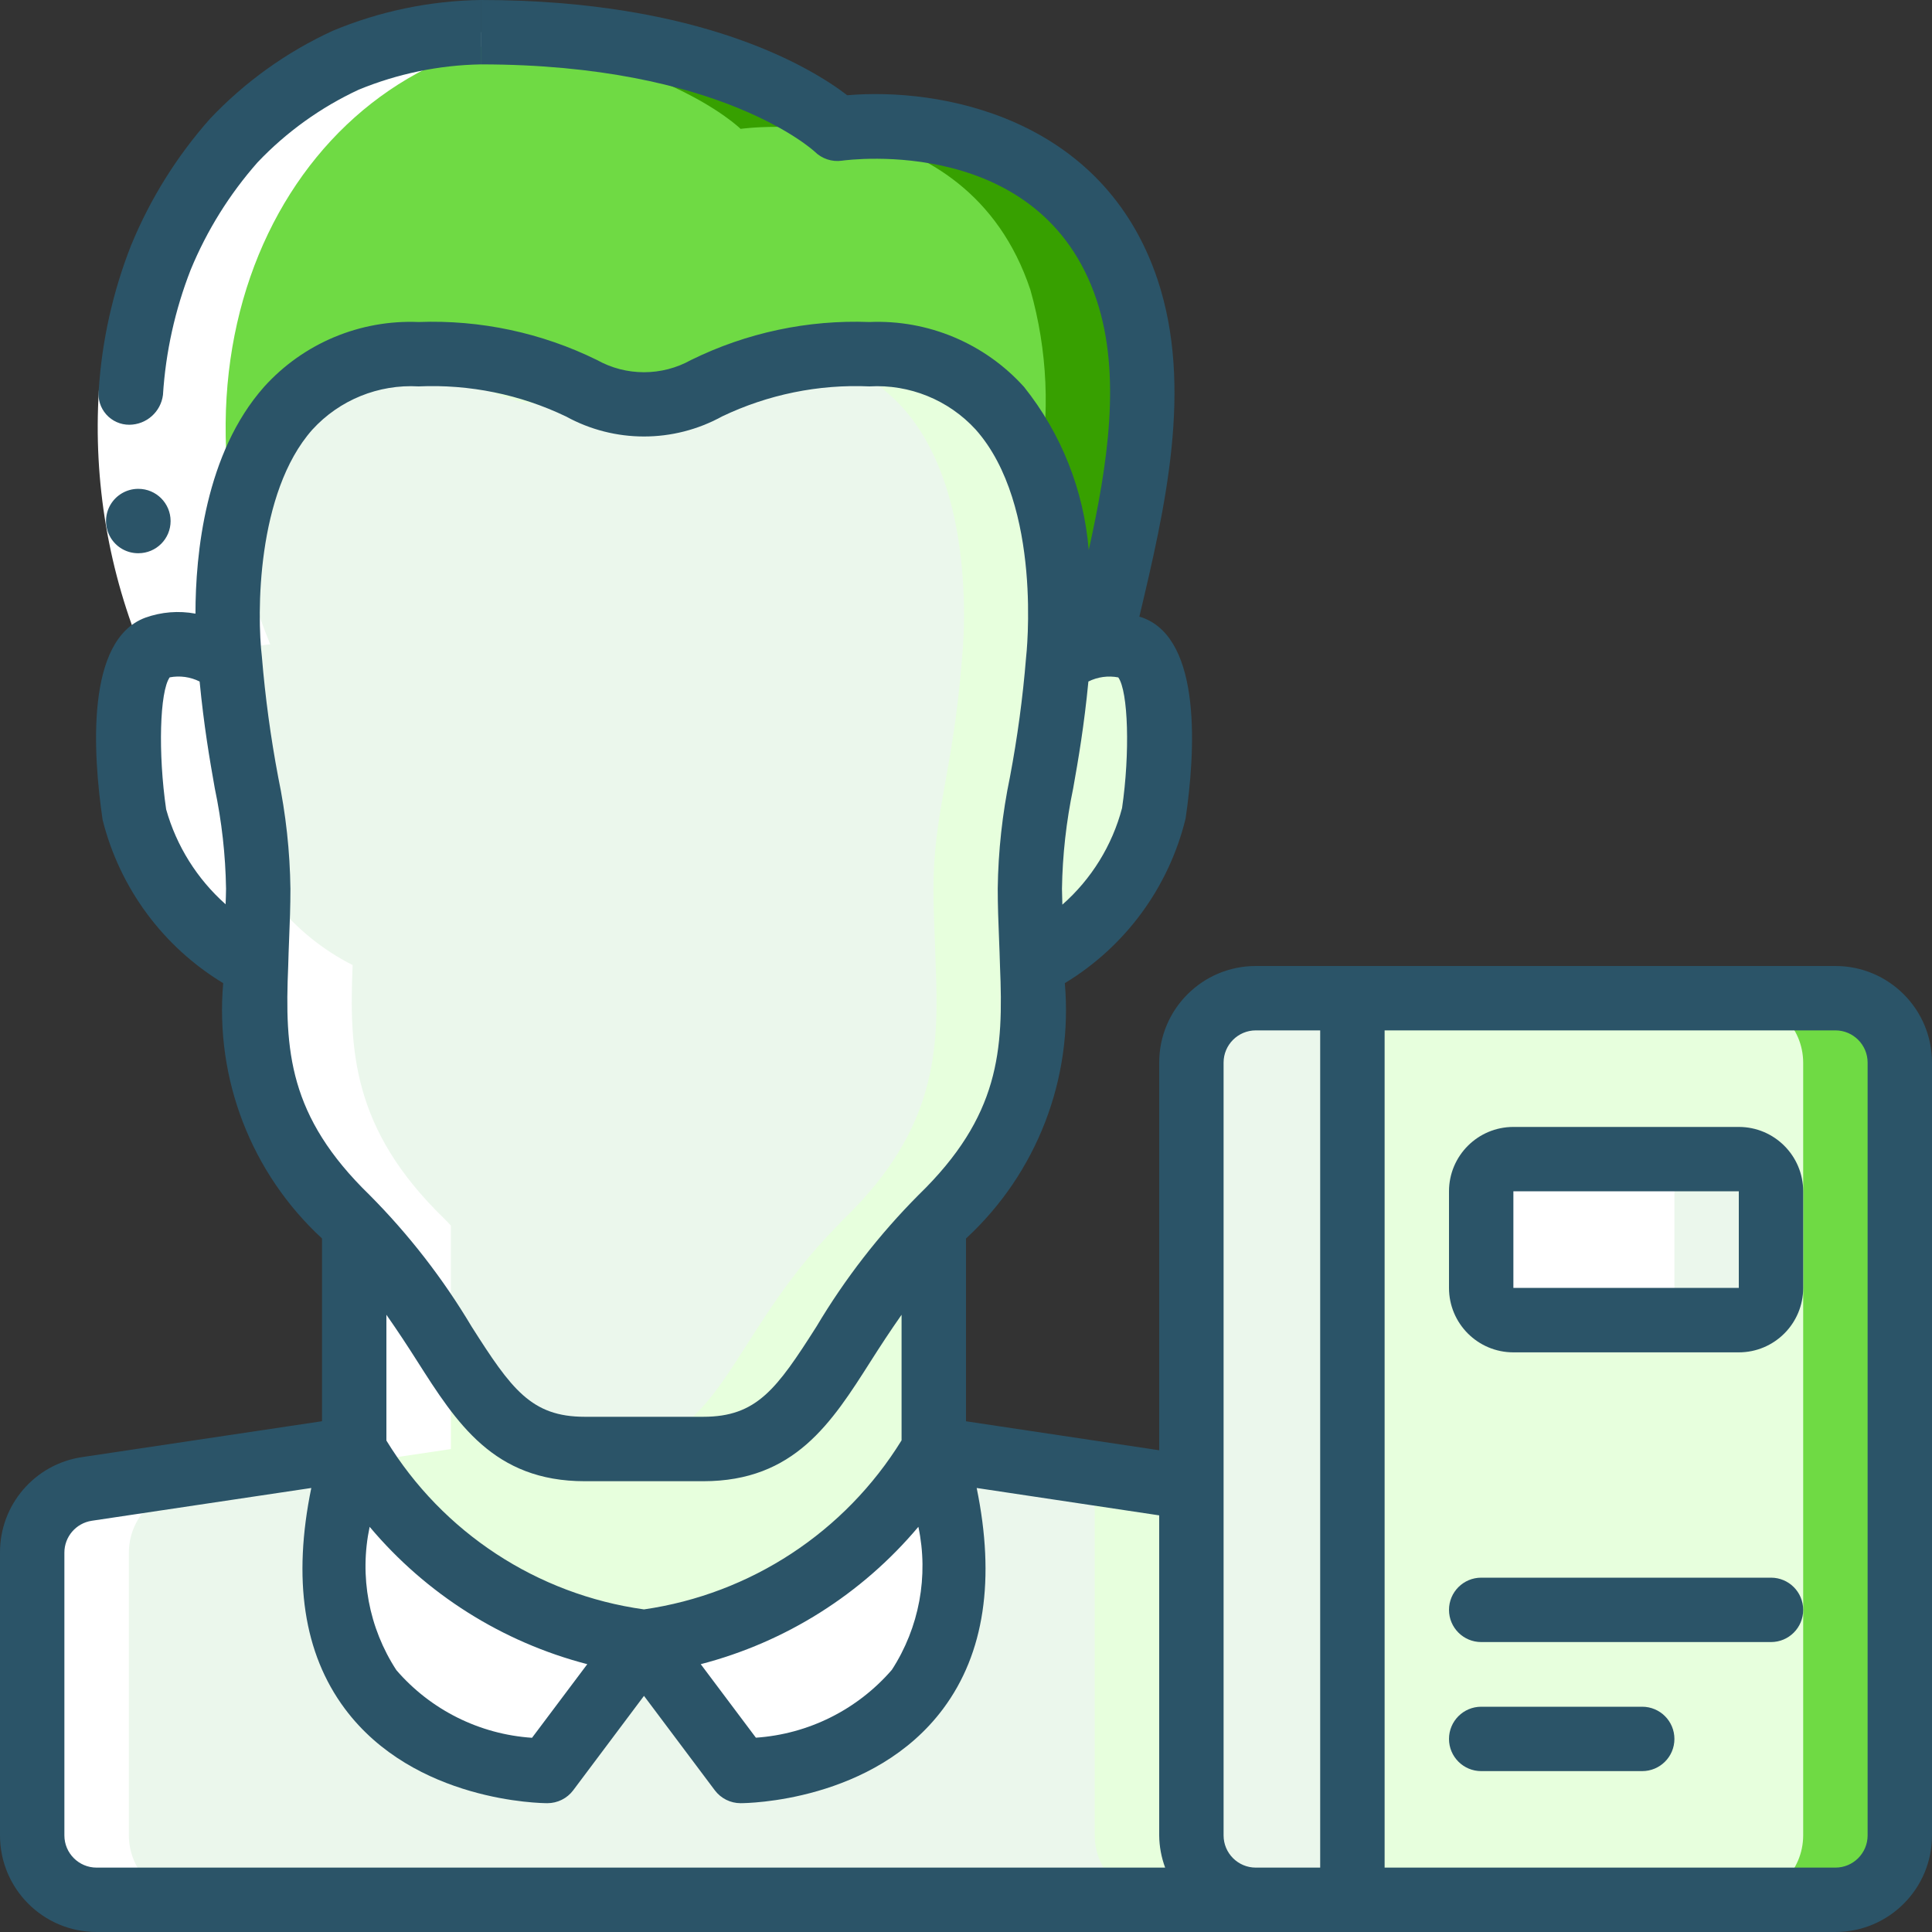 <svg width="40" height="40" viewBox="0 0 40 40" fill="none" xmlns="http://www.w3.org/2000/svg">
<rect x="0" y="0" width="40" height="40" fill="#333333" stroke="none"/>
<path d="M5.343 18.396C5.343 18.936 5.31 19.463 5.297 19.976C4.048 19.343 3.131 18.204 2.777 16.85C2.777 16.85 2.323 13.75 3.237 13.41C3.35 13.367 3.469 13.342 3.59 13.336C4.003 13.328 4.41 13.444 4.757 13.67C4.943 15.99 5.343 16.823 5.343 18.396Z" fill="#E7FFDD"/>
<path d="M23.887 16.854C23.533 18.209 22.616 19.347 21.367 19.981C21.354 19.467 21.32 18.941 21.32 18.401C21.32 16.827 21.72 15.994 21.907 13.681V13.674C22.171 13.513 22.462 13.405 22.767 13.354C22.988 13.317 23.216 13.337 23.427 13.414C24.34 13.754 23.887 16.854 23.887 16.854Z" fill="#E7FFDD"/>
<path d="M22.769 13.355C22.464 13.405 22.172 13.514 21.909 13.675C21.909 13.675 22.669 7.335 18.002 7.335C16.836 7.283 15.676 7.526 14.629 8.041C13.823 8.481 12.848 8.481 12.042 8.041C10.995 7.526 9.835 7.283 8.669 7.335C4.002 7.335 4.762 13.675 4.762 13.675C4.415 13.449 4.009 13.333 3.595 13.341C0.889 6.728 4.469 0.668 9.955 0.668C15.322 0.668 17.335 2.668 17.335 2.668C17.335 2.668 22.002 2.001 23.335 6.001C24.095 8.288 23.302 11.041 22.769 13.355Z" fill="#6FDA44"/>
<path d="M23.333 6.001C22 2.001 17.333 2.668 17.333 2.668C17.333 2.668 15.319 0.668 9.953 0.668C9.72 0.668 9.496 0.694 9.27 0.715C13.646 1.005 15.333 2.668 15.333 2.668C15.333 2.668 20 2.001 21.333 6.001C21.689 7.256 21.747 8.577 21.503 9.859C21.895 11.09 22.031 12.389 21.904 13.675C22.167 13.514 22.459 13.405 22.764 13.355C23.299 11.041 24.093 8.288 23.333 6.001Z" fill="#37A000"/>
<path d="M21.907 13.675V13.681C21.721 15.995 21.321 16.828 21.321 18.401C21.321 18.942 21.354 19.468 21.367 19.982C21.441 21.735 21.381 23.375 19.481 25.221C19.427 25.275 19.381 25.322 19.334 25.375C17.021 27.715 16.967 30.002 14.561 30.002H12.107C9.701 30.002 9.647 27.715 7.334 25.375C7.287 25.322 7.241 25.275 7.187 25.221C5.287 23.375 5.227 21.735 5.301 19.982C5.314 19.468 5.347 18.942 5.347 18.401C5.347 16.828 4.947 15.995 4.761 13.675C4.761 13.675 4.001 7.335 8.667 7.335C9.833 7.283 10.993 7.527 12.041 8.042C12.847 8.482 13.821 8.482 14.627 8.042C15.675 7.527 16.835 7.283 18.001 7.335C22.667 7.335 21.907 13.675 21.907 13.675Z" fill="#EBF7EC"/>
<path d="M10.04 8.042C10.747 8.426 11.588 8.475 12.334 8.175C12.233 8.136 12.136 8.092 12.04 8.042C10.993 7.527 9.833 7.283 8.667 7.335C8.399 7.334 8.131 7.357 7.867 7.405C8.626 7.476 9.363 7.692 10.04 8.042Z" fill="#E7FFDD"/>
<path d="M18.003 7.336C17.602 7.335 17.201 7.359 16.802 7.406C20.581 8.09 19.913 13.676 19.913 13.676V13.683C19.726 15.996 19.326 16.829 19.326 18.403C19.326 18.943 19.359 19.469 19.372 19.983C19.446 21.736 19.386 23.376 17.486 25.223C17.433 25.276 17.386 25.323 17.339 25.376C15.023 27.716 14.969 30.003 12.562 30.003H14.562C16.969 30.003 17.023 27.716 19.336 25.376C19.383 25.323 19.429 25.276 19.483 25.223C21.383 23.376 21.442 21.736 21.369 19.983C21.356 19.469 21.323 18.943 21.323 18.403C21.323 16.829 21.723 15.996 21.909 13.683V13.676C21.909 13.676 22.669 7.336 18.003 7.336Z" fill="#E7FFDD"/>
<path d="M39.333 22.001V38.001C39.331 38.737 38.736 39.332 38 39.335H28V20.668H38C38.736 20.67 39.331 21.266 39.333 22.001Z" fill="#E7FFDD"/>
<path d="M38 20.668H36C36.736 20.67 37.331 21.266 37.333 22.001V38.001C37.331 38.737 36.736 39.332 36 39.335H38C38.736 39.332 39.331 38.737 39.333 38.001V22.001C39.331 21.266 38.736 20.67 38 20.668Z" fill="#6FDA44"/>
<path d="M27.997 20.668V39.335H25.997C25.262 39.332 24.666 38.737 24.664 38.001V22.001C24.666 21.266 25.262 20.67 25.997 20.668H27.997Z" fill="#EBF7EC"/>
<path d="M36.001 24H31.335C30.966 24 30.668 24.299 30.668 24.667V26.667C30.668 27.035 30.966 27.333 31.335 27.333H36.001C36.37 27.333 36.668 27.035 36.668 26.667V24.667C36.668 24.299 36.37 24 36.001 24Z" fill="white"/>
<path d="M36 24H34C34.368 24 34.667 24.299 34.667 24.667V26.667C34.667 27.035 34.368 27.333 34 27.333H36C36.368 27.333 36.667 27.035 36.667 26.667V24.667C36.667 24.299 36.368 24 36 24Z" fill="#EBF7EC"/>
<path d="M13.332 34.001L11.332 36.668C11.332 36.668 5.339 36.668 7.332 30.008C8.607 32.195 10.822 33.669 13.332 34.001Z" fill="white"/>
<path d="M15.332 36.667L13.332 34C15.843 33.667 18.059 32.19 19.332 30C21.332 36.667 15.332 36.667 15.332 36.667Z" fill="white"/>
<path d="M26.001 39.333H2.001C1.266 39.331 0.67 38.736 0.668 38V32.147C0.667 31.487 1.149 30.926 1.801 30.827L7.335 30V30.007C5.341 36.667 11.335 36.667 11.335 36.667L13.335 34L15.335 36.667C15.335 36.667 21.335 36.667 19.335 30L24.668 30.8V38C24.67 38.736 25.266 39.331 26.001 39.333Z" fill="#EBF7EC"/>
<path d="M24.665 38V30.8L19.332 30C19.364 30.107 19.389 30.209 19.417 30.313L22.665 30.8V38C22.668 38.736 23.263 39.331 23.999 39.333H25.999C25.263 39.331 24.668 38.736 24.665 38Z" fill="#E7FFDD"/>
<path d="M19.336 25.375V30.002C18.063 32.192 15.847 33.669 13.336 34.002C10.826 33.67 8.611 32.196 7.336 30.008V25.375C9.649 27.715 9.703 30.002 12.109 30.002H14.563C16.969 30.002 17.023 27.715 19.336 25.375Z" fill="#E7FFDD"/>
<path d="M2.001 39.335H4.001C3.266 39.332 2.67 38.737 2.668 38.001V32.148C2.667 31.488 3.149 30.927 3.801 30.828L9.335 30.001V25.375C9.288 25.321 9.241 25.275 9.188 25.221C7.288 23.375 7.228 21.735 7.301 19.981C6.053 19.348 5.135 18.209 4.781 16.855C4.781 16.855 4.328 13.755 5.241 13.415C5.354 13.372 5.474 13.347 5.595 13.341C3.001 7.009 6.181 1.201 11.271 0.715C10.854 0.688 10.421 0.668 9.955 0.668C9.721 0.668 9.497 0.694 9.271 0.715C4.181 1.201 1.001 7.009 3.595 13.341C3.474 13.347 3.354 13.372 3.241 13.415C2.328 13.755 2.781 16.855 2.781 16.855C3.135 18.209 4.053 19.348 5.301 19.981C5.228 21.735 5.288 23.375 7.188 25.221C7.241 25.275 7.288 25.321 7.335 25.375V30.001L1.801 30.828C1.149 30.927 0.667 31.488 0.668 32.148V38.001C0.67 38.737 1.266 39.332 2.001 39.335Z" fill="white"/>
<path d="M2.047 8.082L3.381 8.177C3.276 9.857 3.562 11.538 4.216 13.088L2.983 13.593C2.249 11.853 1.929 9.967 2.047 8.082Z" fill="white"/>
<path d="M5.332 3.362C5.929 2.733 6.64 2.223 7.426 1.857C8.228 1.527 9.085 1.349 9.952 1.333V0C8.9 0.016 7.861 0.232 6.89 0.637C5.934 1.076 5.071 1.694 4.348 2.459C3.658 3.237 3.104 4.126 2.71 5.089C2.335 6.046 2.11 7.055 2.044 8.081C2.022 8.263 2.079 8.445 2.2 8.581C2.322 8.718 2.496 8.795 2.679 8.794C3.033 8.791 3.329 8.527 3.374 8.177C3.43 7.288 3.624 6.414 3.948 5.585C4.283 4.772 4.751 4.021 5.332 3.362Z" fill="#2B5468"/>
<path d="M2.865 11.454C2.627 11.456 2.406 11.33 2.286 11.124C2.166 10.918 2.165 10.664 2.283 10.457C2.401 10.251 2.62 10.122 2.859 10.121H2.865C3.234 10.121 3.532 10.42 3.532 10.788C3.532 11.156 3.234 11.454 2.865 11.454Z" fill="#2B5468"/>
<path d="M38 20H26C24.895 20 24 20.895 24 22V30.026L20 29.426V25.642C21.464 24.291 22.219 22.339 22.046 20.355C23.299 19.597 24.198 18.372 24.546 16.949C24.746 15.593 24.893 13.248 23.662 12.79C23.64 12.781 23.613 12.775 23.589 12.767C24.119 10.537 24.709 8.017 23.966 5.789C22.833 2.397 19.433 1.808 17.541 1.972C16.813 1.413 14.523 0 9.953 0V1.333C14.921 1.333 16.849 3.125 16.867 3.139C17.015 3.286 17.223 3.356 17.429 3.327C17.598 3.303 21.566 2.793 22.704 6.211C23.221 7.763 22.933 9.625 22.541 11.389C22.44 10.155 21.974 8.978 21.201 8.01C20.387 7.108 19.214 6.615 18 6.667C16.723 6.618 15.454 6.889 14.308 7.453C13.702 7.791 12.964 7.791 12.359 7.453C11.212 6.889 9.944 6.619 8.667 6.667C7.453 6.616 6.28 7.108 5.467 8.01C4.251 9.383 4.047 11.467 4.047 12.705C3.699 12.64 3.34 12.669 3.007 12.789C1.773 13.248 1.922 15.593 2.125 16.976C2.479 18.387 3.376 19.602 4.621 20.355C4.448 22.339 5.203 24.291 6.667 25.641V29.425L1.699 30.168C0.72 30.313 -0.005 31.156 2.26698e-05 32.147V38C2.26698e-05 39.105 0.895 40 2 40H38C39.105 40 40 39.105 40 38V22C40 20.895 39.105 20 38 20ZM22.219 16.322C22.327 15.715 22.446 15.023 22.534 14.11C22.726 14.014 22.943 13.985 23.153 14.025C23.36 14.317 23.397 15.591 23.231 16.73C23.027 17.504 22.596 18.201 21.995 18.73C21.995 18.619 21.987 18.512 21.987 18.4C21.998 17.701 22.076 17.006 22.219 16.322ZM4.671 18.722C4.081 18.198 3.654 17.517 3.44 16.757C3.27 15.592 3.307 14.316 3.513 14.024C3.724 13.984 3.941 14.014 4.133 14.11C4.222 15.03 4.34 15.719 4.447 16.321C4.591 17.005 4.669 17.701 4.68 18.4C4.68 18.508 4.674 18.613 4.671 18.719V18.722ZM5.967 20C5.971 19.816 5.979 19.631 5.986 19.443C6 19.102 6.013 18.755 6.013 18.403C6.003 17.626 5.918 16.852 5.76 16.091C5.604 15.266 5.491 14.434 5.422 13.597C5.319 12.733 5.305 10.204 6.467 8.895C7.028 8.281 7.836 7.952 8.667 8C9.72 7.953 10.769 8.167 11.719 8.623C12.724 9.175 13.942 9.175 14.947 8.623C15.898 8.168 16.947 7.953 18 8C18.83 7.952 19.638 8.28 20.2 8.893C21.596 10.462 21.25 13.563 21.243 13.62C21.176 14.447 21.064 15.271 20.91 16.087C20.752 16.847 20.667 17.621 20.657 18.398C20.657 18.747 20.67 19.091 20.684 19.43C20.691 19.62 20.699 19.808 20.704 20.006C20.777 21.748 20.699 23.107 19.019 24.739C18.204 25.558 17.494 26.474 16.903 27.467C16.079 28.761 15.667 29.333 14.56 29.333H12.107C10.999 29.333 10.588 28.761 9.765 27.467C9.174 26.475 8.465 25.56 7.651 24.741C5.971 23.109 5.893 21.75 5.967 20ZM8 29.825V27.221C8.233 27.554 8.445 27.877 8.639 28.183C9.452 29.46 10.22 30.667 12.107 30.667H14.56C16.447 30.667 17.215 29.46 18.027 28.183C18.221 27.877 18.433 27.553 18.666 27.221V29.821C17.494 31.72 15.541 33.002 13.333 33.321C11.122 33.013 9.165 31.73 8 29.825ZM12.159 34.455L11.015 35.979C9.93 35.907 8.918 35.403 8.207 34.579C7.635 33.703 7.436 32.635 7.653 31.611C8.823 33.004 10.398 33.998 12.159 34.455ZM19.014 31.611C19.23 32.632 19.032 33.697 18.465 34.572C17.751 35.397 16.738 35.903 15.65 35.977L14.508 34.455C16.269 33.998 17.843 33.004 19.014 31.611ZM2 38.667C1.632 38.667 1.333 38.368 1.333 38V32.147C1.332 31.817 1.573 31.536 1.899 31.486L6.445 30.807C6.057 32.693 6.285 34.229 7.138 35.375C8.579 37.311 11.222 37.333 11.333 37.333C11.543 37.333 11.741 37.234 11.867 37.067L13.333 35.111L14.8 37.067C14.926 37.234 15.123 37.333 15.333 37.333C15.445 37.333 18.088 37.311 19.529 35.375C20.382 34.229 20.609 32.693 20.221 30.807L24 31.374V38C24.002 38.228 24.044 38.453 24.123 38.667H2ZM27.333 38.667H26C25.632 38.667 25.333 38.368 25.333 38V22C25.333 21.632 25.632 21.333 26 21.333H27.333V38.667ZM38.667 38C38.667 38.368 38.368 38.667 38 38.667H28.667V21.333H38C38.368 21.333 38.667 21.632 38.667 22V38Z" fill="#2B5468"/>
<path d="M36 23.332H31.333C30.597 23.332 30 23.929 30 24.665V26.665C30 27.402 30.597 27.999 31.333 27.999H36C36.736 27.999 37.333 27.402 37.333 26.665V24.665C37.333 23.929 36.736 23.332 36 23.332ZM31.333 26.665V24.665H36V26.665H31.333Z" fill="#2B5468"/>
<path d="M36.667 32.664H30.667C30.299 32.664 30 32.962 30 33.331C30 33.699 30.299 33.997 30.667 33.997H36.667C37.035 33.997 37.333 33.699 37.333 33.331C37.333 32.962 37.035 32.664 36.667 32.664Z" fill="#2B5468"/>
<path d="M34 35.336H30.667C30.299 35.336 30 35.634 30 36.003C30 36.371 30.299 36.669 30.667 36.669H34C34.368 36.669 34.667 36.371 34.667 36.003C34.667 35.634 34.368 35.336 34 35.336Z" fill="#2B5468"/>
</svg>
